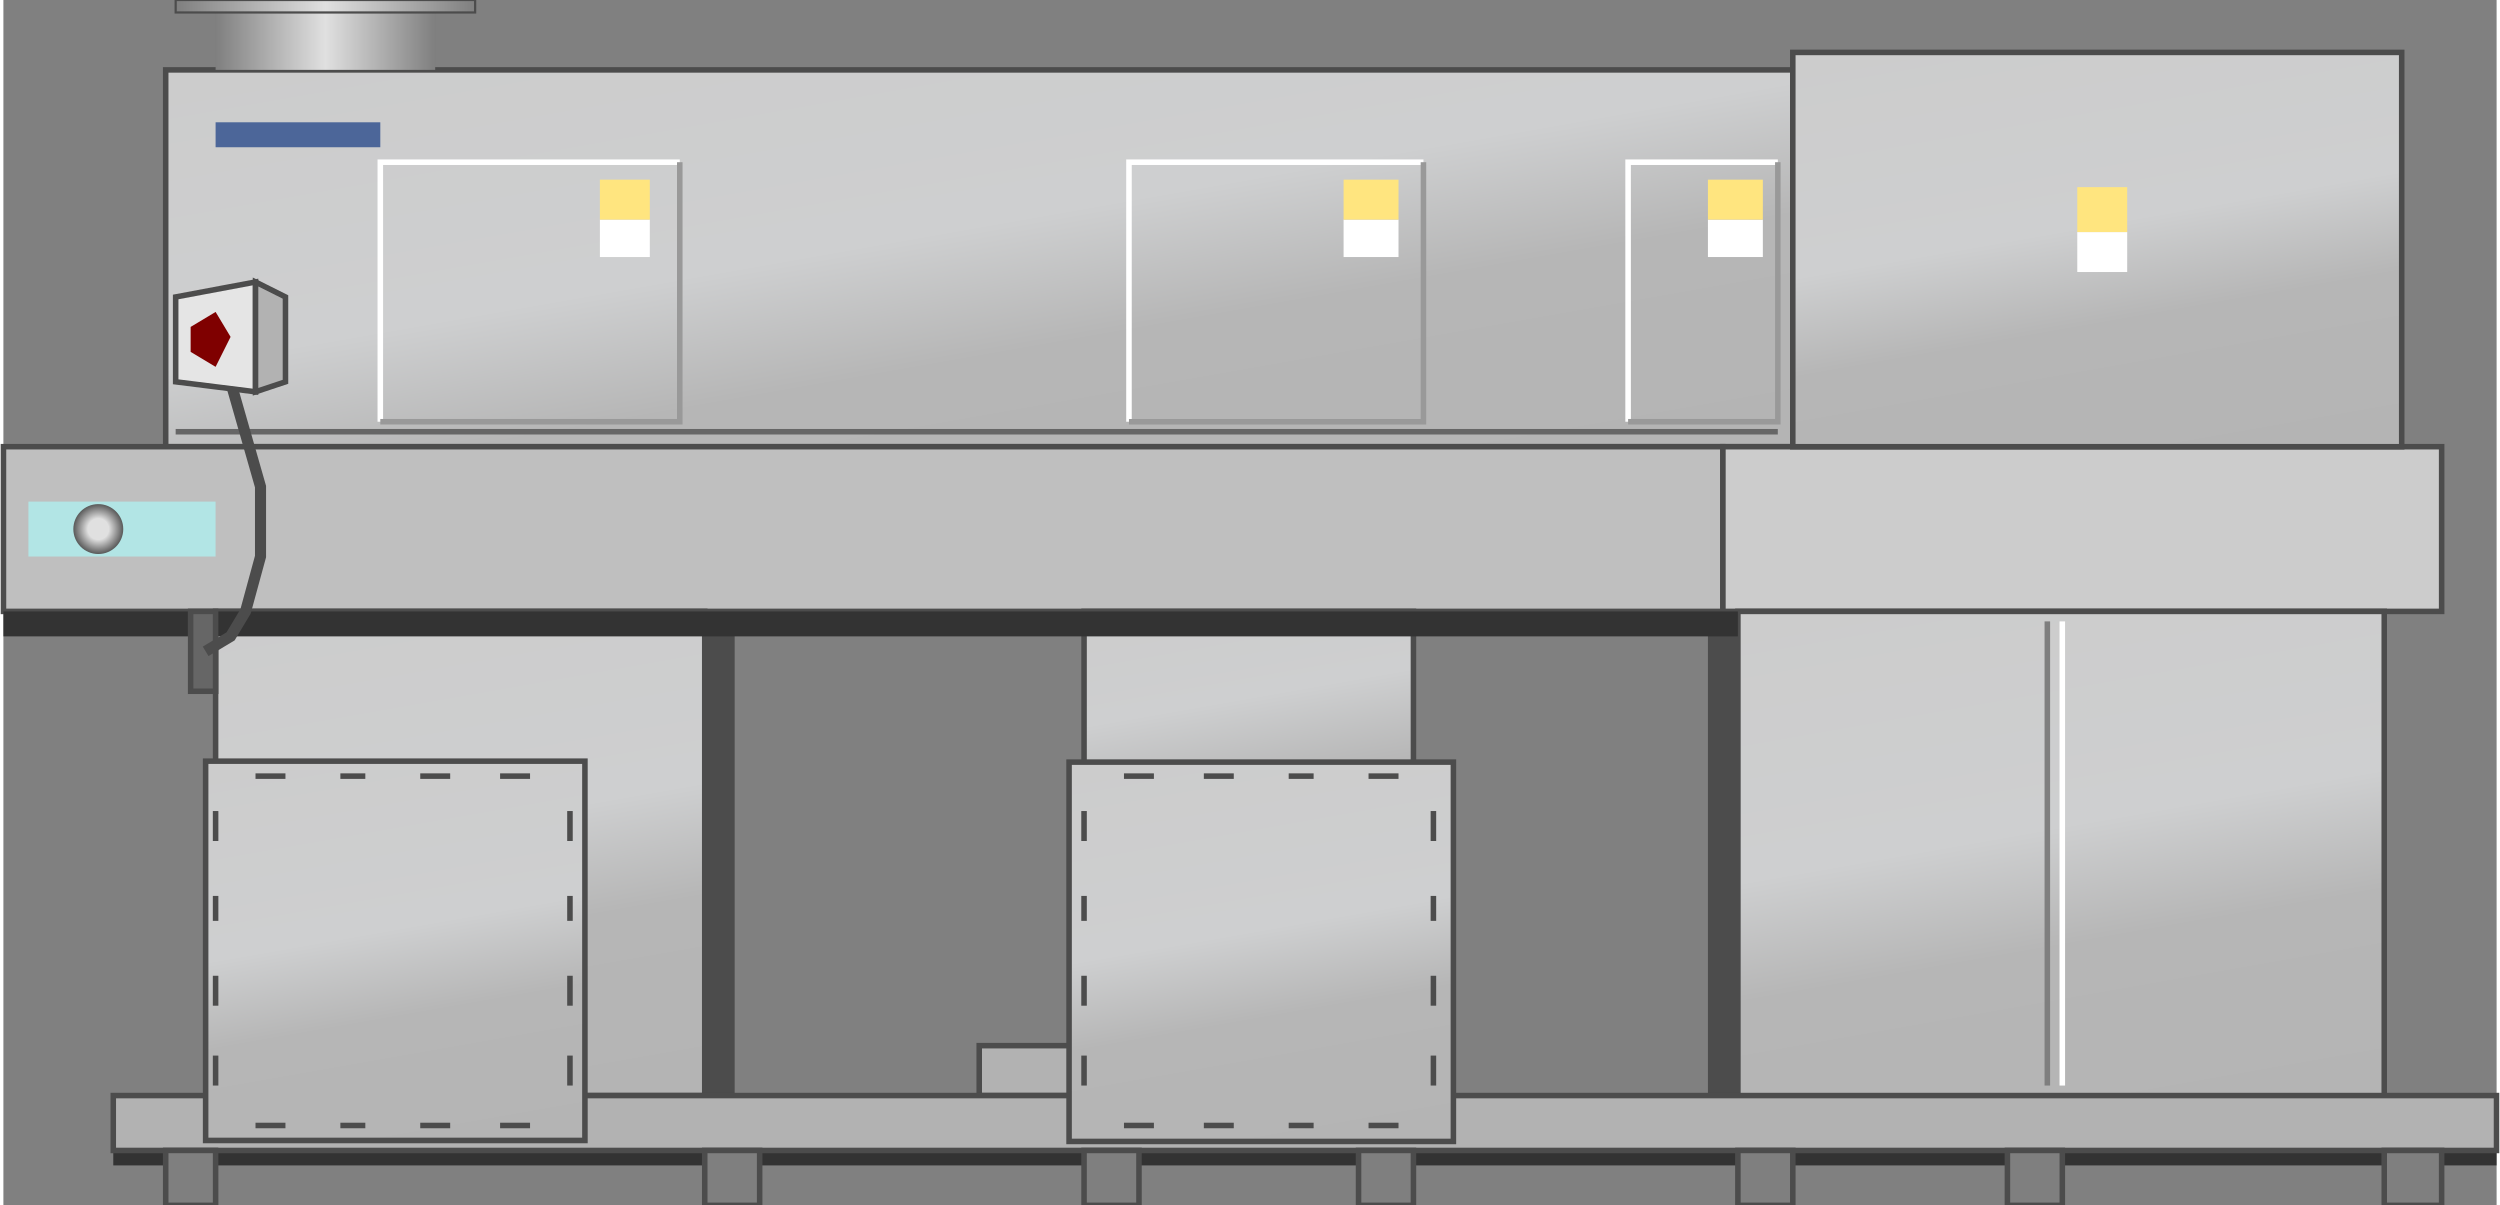 <svg version="1.1" xmlns="http://www.w3.org/2000/svg" xmlns:xlink="http://www.w3.org/1999/xlink" width="112px" height="54px" viewBox="0 0 112.5 54.389" enable-background="new 0 0 112.5 54.389" xml:space="preserve">
<rect x="0" y="0" width="112.5" height="54.389" fill="#808080" stroke="none"/>
<g id="Group_Inline_Sprayer">
	<linearGradient id="SVGID_1_" gradientUnits="userSpaceOnUse" x1="46.593" y1="26.178" x2="41.472" y2="-2.868">
		<stop offset="0" style="stop-color:#B4B4B4" />
		<stop offset="0.35" style="stop-color:#B6B6B6" />
		<stop offset="0.55" style="stop-color:#CECFD0" />
		<stop offset="1" style="stop-color:#CCCCCC" />
	</linearGradient>
	<path fill="url(#SVGID_1_)" stroke="#4C4C4C" stroke-width="0.25" d="M7.323,20.156h73.419V3.153H7.323V20.156z" />
	<path fill="#BFBFBF" stroke="#4C4C4C" stroke-width="0.25" d="M0.003,20.156h77.585v7.432H0.003V20.156z" />
	<path fill="#B2B2B2" stroke="#4C4C4C" stroke-width="0.25" d="M44.032,47.183h4.729v2.252h-4.729V47.183z" />
	<path fill="#CCCCCC" stroke="#4C4C4C" stroke-width="0.25" d="M77.589,20.156h32.431v7.432H77.589V20.156z" />
	<path fill="none" stroke="#666666" stroke-width="0.25" d="M80.066,19.481H7.773" />
</g>
<g id="Group_Washer">
	<linearGradient id="SVGID_2_" gradientUnits="userSpaceOnUse" x1="22.811" y1="50.992" x2="18.409" y2="26.031">
		<stop offset="0" style="stop-color:#B4B4B4" />
		<stop offset="0.35" style="stop-color:#B6B6B6" />
		<stop offset="0.55" style="stop-color:#CECFD0" />
		<stop offset="1" style="stop-color:#CCCCCC" />
	</linearGradient>
	<path fill="url(#SVGID_2_)" stroke="#4C4C4C" stroke-width="0.25" d="M9.575,27.588h22.071v21.846H9.575V27.588z" />
	<linearGradient id="SVGID_3_" gradientUnits="userSpaceOnUse" x1="96.416" y1="22.237" x2="92.545" y2="0.284">
		<stop offset="0" style="stop-color:#B4B4B4" />
		<stop offset="0.35" style="stop-color:#B6B6B6" />
		<stop offset="0.55" style="stop-color:#CECFD0" />
		<stop offset="1" style="stop-color:#CCCCCC" />
	</linearGradient>
	<path fill="url(#SVGID_3_)" stroke="#4C4C4C" stroke-width="0.25" d="M80.742,2.365h27.476v17.792H80.742V2.365z" />
	<linearGradient id="SVGID_4_" gradientUnits="userSpaceOnUse" x1="57.67" y1="43.278" x2="54.718" y2="26.538">
		<stop offset="0" style="stop-color:#B4B4B4" />
		<stop offset="0.46" style="stop-color:#B6B6B6" />
		<stop offset="0.7" style="stop-color:#CECFD0" />
		<stop offset="1" style="stop-color:#CCCCCC" />
	</linearGradient>
	<path fill="url(#SVGID_4_)" stroke="#4C4C4C" stroke-width="0.25" d="M48.762,27.588h14.863v14.639H48.762V27.588z" />
	<linearGradient id="SVGID_5_" gradientUnits="userSpaceOnUse" x1="95.174" y1="51.82" x2="90.52" y2="25.428">
		<stop offset="0" style="stop-color:#B4B4B4" />
		<stop offset="0.35" style="stop-color:#B6B6B6" />
		<stop offset="0.55" style="stop-color:#CECFD0" />
		<stop offset="1" style="stop-color:#CCCCCC" />
	</linearGradient>
	<path fill="url(#SVGID_5_)" stroke="#4C4C4C" stroke-width="0.25" d="M78.265,27.588h29.165v22.071H78.265V27.588z" />
	<path fill="none" stroke="#7F7F7F" stroke-width="0.25" d="M92.228,48.983V28.039" />
	<path fill="none" stroke="#FFFFFF" stroke-width="0.25" d="M92.903,48.983V28.039" />
</g>
<g id="Group_Reader">
	<path fill="#4C6699" d="M9.575,5.518h7.432v1.126H9.575V5.518z" />
</g>
<g id="Group_Blue_Display">
	<path fill="#B2E5E5" d="M1.129,22.634h8.445v2.478H1.129V22.634z" />
</g>
<g id="Group_Back_Support">
	<path fill="#4C4C4C" d="M78.265,27.588h-1.352v21.846h1.352V27.588z" />
	<path fill="#4C4C4C" d="M32.997,27.588h-1.351v21.846h1.351V27.588z" />
	<path fill="#333333" d="M4.958,52.587h107.538v-0.676H4.958V52.587z" />
	<path fill="#333333" d="M0.003,28.715h78.261v-1.126H0.003V28.715z" />
	<path fill="#B2B2B2" stroke="#4C4C4C" stroke-width="0.25" d="M4.958,49.435h107.538v2.477H4.958V49.435z" />
</g>
<g id="Group_Bottom_Support">
	<path fill="#7F7F7F" stroke="#4C4C4C" stroke-width="0.25" d="M107.43,51.911h2.59v2.478h-2.59V51.911z" />
	<path fill="#7F7F7F" stroke="#4C4C4C" stroke-width="0.25" d="M90.426,51.911h2.478v2.478h-2.478V51.911z" />
	<path fill="#7F7F7F" stroke="#4C4C4C" stroke-width="0.25" d="M78.265,51.911h2.478v2.478h-2.478V51.911z" />
	<path fill="#7F7F7F" stroke="#4C4C4C" stroke-width="0.25" d="M61.148,51.911h2.477v2.478h-2.477V51.911z" />
	<path fill="#7F7F7F" stroke="#4C4C4C" stroke-width="0.25" d="M48.762,51.911h2.478v2.478h-2.478V51.911z" />
	<path fill="#7F7F7F" stroke="#4C4C4C" stroke-width="0.25" d="M31.646,51.911h2.478v2.478h-2.478V51.911z" />
	<path fill="#7F7F7F" stroke="#4C4C4C" stroke-width="0.25" d="M7.323,51.911h2.252v2.478H7.323V51.911z" />
</g>
<g id="Group_Spray">
	<path fill="none" stroke="#FFFFFF" stroke-width="0.25" d="M17.007,19.03V7.319H30.52" />
	<path fill="none" stroke="#999999" stroke-width="0.25" d="M17.007,19.03H30.52V7.319" />
	<path fill="none" stroke="#FFFFFF" stroke-width="0.25" d="M50.789,19.03V7.319h13.288" />
	<path fill="none" stroke="#999999" stroke-width="0.25" d="M50.789,19.03h13.288V7.319" />
	<path fill="none" stroke="#FFFFFF" stroke-width="0.25" d="M73.311,19.03V7.319h6.756" />
	<path fill="none" stroke="#999999" stroke-width="0.25" d="M73.311,19.03h6.756V7.319" />
</g>
<g id="Group_Indicator">
	<path fill="#FFFFFF" d="M26.916,9.909h2.252v1.689h-2.252V9.909z" />
	<path fill="#FFFFFF" d="M60.473,9.909h2.478v1.689h-2.478V9.909z" />
	<path fill="#FFFFFF" d="M76.913,9.909h2.478v1.689h-2.478V9.909z" />
	<path fill="#FFFFFF" d="M93.579,10.472h2.252v1.802h-2.252V10.472z" />
</g>
<g id="Group_Inidicator_Yellow">
	<path fill="#FFE57F" d="M26.916,8.107h2.252v1.802h-2.252V8.107z" />
	<path fill="#FFE57F" d="M60.473,8.107h2.478v1.802h-2.478V8.107z" />
	<path fill="#FFE57F" d="M76.913,8.107h2.478v1.802h-2.478V8.107z" />
	<path fill="#FFE57F" d="M93.579,8.445h2.252v2.027h-2.252V8.445z" />
</g>
<g id="Group_Button">
	<radialGradient id="SVGID_6_" cx="4.282" cy="23.873" r="1.126" gradientUnits="userSpaceOnUse">
		<stop offset="0" style="stop-color:#E0E0E0" />
		<stop offset="0.42" style="stop-color:#E0E0E0" />
		<stop offset="1" style="stop-color:#595959" />
	</radialGradient>
	<circle fill="url(#SVGID_6_)" cx="4.282" cy="23.873" r="1.126" />
</g>
<g id="Group_Supply">
	<path fill="#666666" stroke="#4C4C4C" stroke-width="0.25" d="M8.449,27.588h1.126v3.604H8.449V27.588z" />
</g>
<g id="Group_Switch_Box">
	<path fill="none" stroke="#4C4C4C" stroke-width="0.5" d="M9.125,29.39l1.126-0.675l0.675-1.126l0.676-2.477v-3.153l-1.351-4.729" />
	<path fill="#E5E5E5" stroke="#4C4C4C" stroke-width="0.25" d="M7.773,13.4l3.604-0.676v4.955l-3.604-0.451V13.4z" />
	<path fill="#B2B2B2" stroke="#4C4C4C" stroke-width="0.25" d="M12.728,13.4l-1.351-0.676v4.955l1.351-0.451V13.4z" />
</g>
<g id="Group_Switch">
	<path fill="#7F0000" d="M9.575,16.553l-1.126-0.676v-1.126l1.126-0.676l0.676,1.126L9.575,16.553z" />
</g>
<g id="Group_Box">
	<linearGradient id="SVGID_7_" gradientUnits="userSpaceOnUse" x1="58.482" y1="52.73" x2="55.032" y2="33.164">
		<stop offset="0" style="stop-color:#B4B4B4" />
		<stop offset="0.35" style="stop-color:#B6B6B6" />
		<stop offset="0.55" style="stop-color:#CECFD0" />
		<stop offset="1" style="stop-color:#CCCCCC" />
	</linearGradient>
	<path fill="url(#SVGID_7_)" stroke="#4C4C4C" stroke-width="0.25" d="M48.086,34.389h17.342v17.116H48.086V34.389z" />
	<linearGradient id="SVGID_8_" gradientUnits="userSpaceOnUse" x1="19.404" y1="52.666" x2="15.961" y2="33.139">
		<stop offset="0" style="stop-color:#B4B4B4" />
		<stop offset="0.35" style="stop-color:#B6B6B6" />
		<stop offset="0.55" style="stop-color:#CECFD0" />
		<stop offset="1" style="stop-color:#CCCCCC" />
	</linearGradient>
	<path fill="url(#SVGID_8_)" stroke="#4C4C4C" stroke-width="0.25" d="M9.125,34.345H26.24v17.116H9.125V34.345z" />
</g>
<g id="Group_Box_Fitting">
	<path fill="none" stroke="#4C4C4C" stroke-width="0.25" d="M9.575,48.983v-1.352" />
	<path fill="none" stroke="#4C4C4C" stroke-width="0.25" d="M9.575,45.38v-1.351" />
	<path fill="none" stroke="#4C4C4C" stroke-width="0.25" d="M9.575,41.552v-1.126" />
	<path fill="none" stroke="#4C4C4C" stroke-width="0.25" d="M9.575,37.948v-1.352" />
	<path fill="none" stroke="#4C4C4C" stroke-width="0.25" d="M11.376,35.021h1.351" />
	<path fill="none" stroke="#4C4C4C" stroke-width="0.25" d="M15.205,35.021h1.126" />
	<path fill="none" stroke="#4C4C4C" stroke-width="0.25" d="M18.809,35.021h1.351" />
	<path fill="none" stroke="#4C4C4C" stroke-width="0.25" d="M22.412,35.021h1.352" />
	<path fill="none" stroke="#4C4C4C" stroke-width="0.25" d="M25.565,48.983v-1.352" />
	<path fill="none" stroke="#4C4C4C" stroke-width="0.25" d="M25.565,45.38v-1.351" />
	<path fill="none" stroke="#4C4C4C" stroke-width="0.25" d="M25.565,41.552v-1.126" />
	<path fill="none" stroke="#4C4C4C" stroke-width="0.25" d="M25.565,37.948v-1.352" />
	<path fill="none" stroke="#4C4C4C" stroke-width="0.25" d="M11.376,50.785h1.351" />
	<path fill="none" stroke="#4C4C4C" stroke-width="0.25" d="M15.205,50.785h1.126" />
	<path fill="none" stroke="#4C4C4C" stroke-width="0.25" d="M18.809,50.785h1.351" />
	<path fill="none" stroke="#4C4C4C" stroke-width="0.25" d="M22.412,50.785h1.352" />
	<path fill="none" stroke="#4C4C4C" stroke-width="0.25" d="M48.762,48.983v-1.352" />
	<path fill="none" stroke="#4C4C4C" stroke-width="0.25" d="M48.762,45.38v-1.351" />
	<path fill="none" stroke="#4C4C4C" stroke-width="0.25" d="M48.762,41.552v-1.126" />
	<path fill="none" stroke="#4C4C4C" stroke-width="0.25" d="M48.762,37.948v-1.352" />
	<path fill="none" stroke="#4C4C4C" stroke-width="0.25" d="M50.563,35.021h1.351" />
	<path fill="none" stroke="#4C4C4C" stroke-width="0.25" d="M54.167,35.021h1.351" />
	<path fill="none" stroke="#4C4C4C" stroke-width="0.25" d="M57.996,35.021h1.125" />
	<path fill="none" stroke="#4C4C4C" stroke-width="0.25" d="M61.599,35.021h1.352" />
	<path fill="none" stroke="#4C4C4C" stroke-width="0.25" d="M64.526,48.983v-1.352" />
	<path fill="none" stroke="#4C4C4C" stroke-width="0.25" d="M64.526,45.38v-1.351" />
	<path fill="none" stroke="#4C4C4C" stroke-width="0.25" d="M64.526,41.552v-1.126" />
	<path fill="none" stroke="#4C4C4C" stroke-width="0.25" d="M64.526,37.948v-1.352" />
	<path fill="none" stroke="#4C4C4C" stroke-width="0.25" d="M50.563,50.785h1.351" />
	<path fill="none" stroke="#4C4C4C" stroke-width="0.25" d="M54.167,50.785h1.351" />
	<path fill="none" stroke="#4C4C4C" stroke-width="0.25" d="M57.996,50.785h1.125" />
	<path fill="none" stroke="#4C4C4C" stroke-width="0.25" d="M61.599,50.785h1.352" />
</g>
<g id="Group_Inlet">
	<linearGradient id="SVGID_9_" gradientUnits="userSpaceOnUse" x1="9.575" y1="1.858" x2="19.484" y2="1.858">
		<stop offset="0" style="stop-color:#7F7F7F" />
		<stop offset="0.5" style="stop-color:#E0E0E0" />
		<stop offset="1" style="stop-color:#7F7F7F" />
	</linearGradient>
	<path fill="url(#SVGID_9_)" d="M9.575,3.153v-2.59h9.909v2.59H9.575" />
	<linearGradient id="SVGID_10_" gradientUnits="userSpaceOnUse" x1="7.773" y1="0.281" x2="21.286" y2="0.281">
		<stop offset="0" style="stop-color:#7F7F7F" />
		<stop offset="0.5" style="stop-color:#E0E0E0" />
		<stop offset="1" style="stop-color:#7F7F7F" />
	</linearGradient>
	<path fill="url(#SVGID_10_)" stroke="#4C4C4C" stroke-width="0.1" d="M7.773,0v0.563h13.513V0H7.773z" />
</g>
</svg>